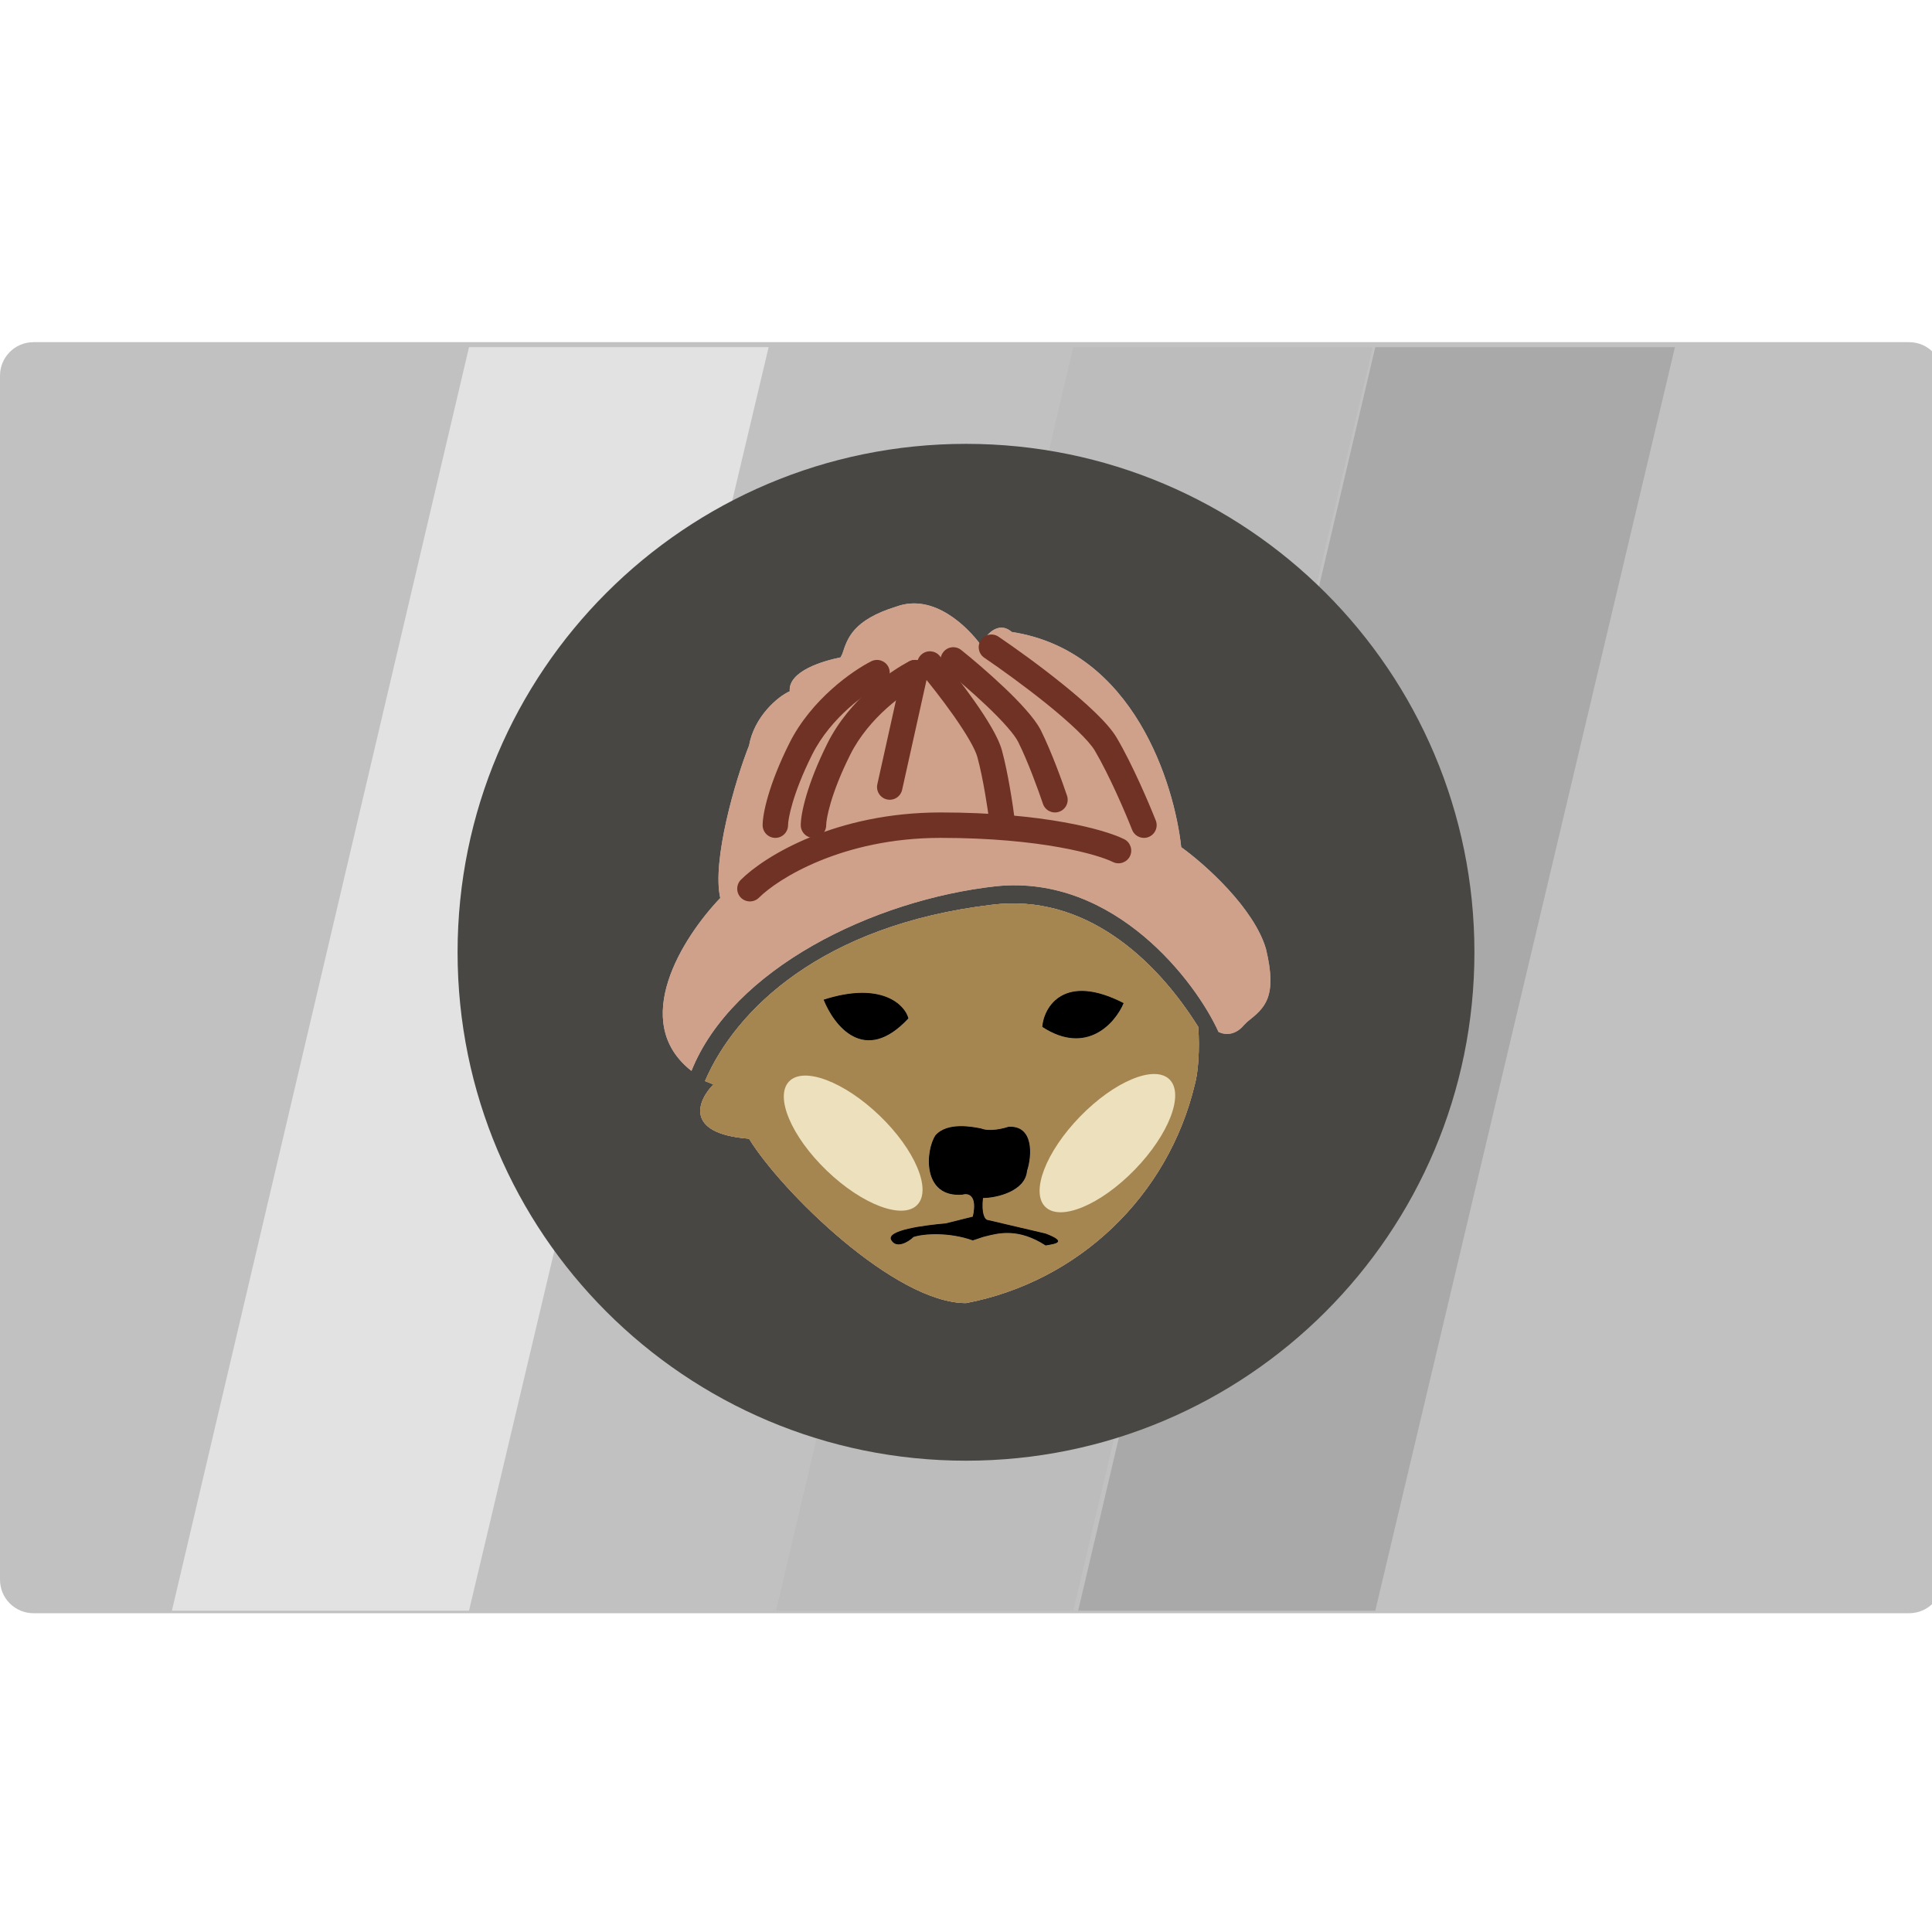 <svg width="40" height="40" viewBox="0 0 38 38" fill="none" xmlns="http://www.w3.org/2000/svg">
    <g id="WIFUSD" clip-path="url(#clip0_783_1389)">
        <g id="Group 4673">
            <path id="Vector" d="M37.55 31.73H0.659C0.295 31.73 0 31.435 0 31.072V7.388C0 7.025 0.295 6.73 0.659 6.73H37.551C37.914 6.73 38.209 7.025 38.209 7.388V31.072C38.209 31.436 37.914 31.73 37.55 31.73Z" fill="#C1C1C1"/>
            <path id="Vector 2" d="M15.264 31.681L21.109 6.828H27.002L21.109 31.681H15.264Z" fill="#BCBCBC"/>
            <path id="Vector 2.2" d="M21.206 31.681L27.05 6.828H32.944L27.05 31.681H21.206Z" fill="#A9A9A9"/>
            <path id="Vector 2.3" d="M3.381 31.681L9.225 6.828H15.118L9.225 31.681H3.381Z" fill="#E2E2E2"/>
        </g>
        <g id="WIF - Dogwifhat" clip-path="url(#clip1_783_1389)">
            <g id="Group 4675">
                <path id="Vector_2" d="M19 8.73C13.477 8.73 9 13.207 9 18.73C9 24.253 13.477 28.73 19 28.73C24.523 28.73 29 24.253 29 18.73C29 13.207 24.523 8.73 19 8.73ZM23.967 20.297C23.533 19.33 21.933 17.197 19.6 17.43C17.167 17.697 14.4 19.063 13.6 21.063C12.367 20.097 13.433 18.43 14.167 17.663C14 16.93 14.467 15.33 14.733 14.663C14.833 14.097 15.3 13.697 15.533 13.597C15.5 13.197 16.2 12.997 16.533 12.93L16.567 12.863C16.667 12.563 16.767 12.197 17.633 11.93C18.367 11.663 19.033 12.33 19.3 12.697C19.367 12.497 19.633 12.197 19.9 12.43C22.3 12.797 23.1 15.43 23.233 16.663C23.7 16.997 24.667 17.863 24.9 18.663C25.133 19.63 24.867 19.83 24.533 20.097L24.467 20.163C24.3 20.363 24.1 20.363 23.967 20.297ZM23.5 21.33C22.977 23.523 21.217 25.207 19 25.63C17.6 25.63 15.367 23.43 14.733 22.397C13.433 22.297 13.733 21.63 14.033 21.33L13.867 21.263C14.467 19.863 16.167 18.197 19.5 17.797C21.333 17.563 22.733 18.863 23.567 20.197C23.6 20.63 23.567 21.097 23.5 21.33ZM16.2 19.663C16.4 20.163 17 20.963 17.867 20.03C17.8 19.763 17.333 19.297 16.2 19.663ZM17.533 24.397C17.4 24.197 18.2 24.097 18.6 24.063L19.133 23.93C19.233 23.497 19.033 23.463 18.933 23.497C18.133 23.563 18.2 22.63 18.4 22.33C18.633 22.063 19.133 22.163 19.3 22.197C19.467 22.263 19.733 22.197 19.833 22.163C20.333 22.13 20.3 22.73 20.2 23.03C20.167 23.43 19.6 23.563 19.333 23.563C19.3 23.863 19.367 23.997 19.433 23.997L20.567 24.263C21 24.43 20.767 24.463 20.567 24.497C20 24.13 19.6 24.263 19.333 24.33L19.133 24.397C18.667 24.23 18.167 24.263 17.967 24.33C17.867 24.43 17.633 24.563 17.533 24.397ZM20.5 20.197C20.533 19.797 20.933 19.13 22.1 19.73C21.933 20.13 21.367 20.763 20.5 20.197Z" fill="#494744"/>
                <g id="Subtract">
                    <path d="M19.6 17.43C21.933 17.197 23.533 19.33 23.966 20.297C24.1 20.363 24.3 20.363 24.466 20.163L24.533 20.097L24.544 20.088C24.872 19.825 25.131 19.619 24.9 18.663C24.666 17.863 23.7 16.997 23.233 16.663C23.1 15.43 22.3 12.797 19.9 12.43C19.633 12.197 19.366 12.497 19.3 12.697C19.033 12.33 18.366 11.663 17.633 11.93C16.79 12.19 16.672 12.544 16.575 12.839C16.572 12.847 16.569 12.855 16.567 12.863L16.533 12.93C16.2 12.997 15.5 13.197 15.533 13.597C15.3 13.697 14.833 14.097 14.733 14.663C14.466 15.33 14 16.93 14.166 17.663C13.433 18.43 12.367 20.097 13.6 21.063C14.4 19.063 17.166 17.697 19.6 17.43Z" fill="#CFA18B"/>
                    <path fill-rule="evenodd" clip-rule="evenodd" d="M19 25.63C21.216 25.207 22.977 23.523 23.5 21.33C23.567 21.097 23.6 20.63 23.567 20.197C22.733 18.863 21.333 17.563 19.5 17.797C16.166 18.197 14.466 19.863 13.867 21.263L14.033 21.33C13.733 21.63 13.433 22.297 14.733 22.397C15.367 23.43 17.6 25.63 19 25.63ZM16.2 19.663C16.4 20.163 17 20.963 17.866 20.03C17.8 19.763 17.333 19.297 16.2 19.663ZM19.133 23.93L18.6 24.063C18.2 24.097 17.4 24.197 17.533 24.397C17.633 24.563 17.866 24.43 17.966 24.33C18.166 24.263 18.666 24.23 19.133 24.397L19.333 24.33C19.348 24.326 19.364 24.322 19.38 24.318C19.645 24.25 20.032 24.151 20.567 24.497L20.58 24.494C20.777 24.462 20.99 24.426 20.567 24.263L19.433 23.997C19.366 23.997 19.3 23.863 19.333 23.563C19.6 23.563 20.166 23.43 20.2 23.03C20.3 22.73 20.333 22.13 19.833 22.163C19.733 22.197 19.466 22.263 19.3 22.197C19.133 22.163 18.633 22.063 18.4 22.33C18.2 22.63 18.133 23.563 18.933 23.497C19.033 23.463 19.233 23.497 19.133 23.93ZM20.5 20.197C20.533 19.797 20.933 19.13 22.1 19.73C21.933 20.13 21.366 20.763 20.5 20.197Z" fill="#CFA18B"/>
                </g>
                <path id="Vector 13 (Stroke)" fill-rule="evenodd" clip-rule="evenodd" d="M18.5 16.48C16.565 16.48 15.296 17.288 14.927 17.657C14.829 17.754 14.671 17.754 14.573 17.657C14.476 17.559 14.476 17.401 14.573 17.303C15.038 16.839 16.435 15.98 18.5 15.98C20.518 15.98 21.729 16.315 22.112 16.506C22.235 16.568 22.285 16.718 22.224 16.842C22.162 16.965 22.012 17.015 21.888 16.954C21.605 16.812 20.482 16.48 18.5 16.48Z" fill="#703225"/>
                <path id="Subtract_2" fill-rule="evenodd" clip-rule="evenodd" d="M19 25.63C21.217 25.207 22.977 23.523 23.5 21.33C23.567 21.097 23.6 20.63 23.567 20.197C22.733 18.863 21.333 17.563 19.5 17.797C16.167 18.197 14.467 19.863 13.867 21.263L14.033 21.33C13.733 21.63 13.433 22.297 14.733 22.397C15.367 23.43 17.6 25.63 19 25.63ZM16.2 19.663C16.4 20.163 17 20.963 17.867 20.03C17.8 19.763 17.333 19.297 16.2 19.663ZM18.933 23.497C19.033 23.463 19.233 23.497 19.133 23.93L18.6 24.063C18.2 24.097 17.4 24.197 17.533 24.397C17.633 24.563 17.867 24.43 17.967 24.33C18.167 24.263 18.667 24.23 19.133 24.397L19.333 24.33C19.348 24.326 19.364 24.322 19.38 24.318C19.645 24.25 20.032 24.151 20.567 24.497C20.571 24.496 20.576 24.495 20.58 24.494C20.777 24.462 20.99 24.426 20.567 24.263L19.433 23.997C19.367 23.997 19.3 23.863 19.333 23.563C19.6 23.563 20.167 23.43 20.2 23.03C20.3 22.73 20.333 22.13 19.833 22.163C19.733 22.197 19.467 22.263 19.3 22.197C19.133 22.163 18.633 22.063 18.4 22.33C18.2 22.63 18.133 23.563 18.933 23.497ZM20.5 20.197C20.533 19.797 20.933 19.13 22.1 19.73C21.933 20.13 21.367 20.763 20.5 20.197Z" fill="#A58651"/>
                <g id="Subtract_3">
                    <path d="M16.2 19.663C16.4 20.163 17 20.963 17.867 20.03C17.8 19.763 17.334 19.297 16.2 19.663Z" fill="black"/>
                    <path d="M19.134 23.93C19.233 23.497 19.034 23.463 18.933 23.497C18.134 23.563 18.2 22.63 18.4 22.33C18.634 22.063 19.134 22.163 19.3 22.197C19.467 22.263 19.733 22.197 19.834 22.163C20.334 22.13 20.3 22.73 20.2 23.03C20.167 23.43 19.6 23.563 19.334 23.563C19.3 23.863 19.367 23.997 19.433 23.997L20.567 24.263C20.991 24.426 20.777 24.462 20.58 24.494L20.567 24.497C20.032 24.151 19.646 24.25 19.38 24.318C19.364 24.322 19.349 24.326 19.334 24.33L19.134 24.397C18.667 24.23 18.167 24.263 17.967 24.33C17.867 24.43 17.634 24.563 17.534 24.397C17.4 24.197 18.2 24.097 18.6 24.063L19.134 23.93Z" fill="black"/>
                    <path d="M20.5 20.197C20.534 19.797 20.933 19.13 22.1 19.73C21.933 20.13 21.367 20.763 20.5 20.197Z" fill="black"/>
                </g>
                <ellipse id="Ellipse 26" cx="16.781" cy="22.484" rx="0.75" ry="1.75" transform="rotate(-46.102 16.781 22.484)" fill="#EDE0BD"/>
                <ellipse id="Ellipse 27" cx="21.781" cy="22.484" rx="0.75" ry="1.75" transform="rotate(44.19 21.781 22.484)" fill="#EDE0BD"/>
                <path id="Vector 14 (Stroke)" fill-rule="evenodd" clip-rule="evenodd" d="M17.474 13.118C17.535 13.242 17.485 13.392 17.362 13.454C17.058 13.605 16.342 14.106 15.974 14.842C15.582 15.626 15.5 16.119 15.5 16.23C15.5 16.368 15.388 16.48 15.25 16.48C15.112 16.48 15 16.368 15 16.23C15 16.008 15.118 15.434 15.526 14.618C15.958 13.754 16.775 13.188 17.138 13.006C17.262 12.945 17.412 12.995 17.474 13.118Z" fill="#703225"/>
                <path id="Vector 17 (Stroke)" fill-rule="evenodd" clip-rule="evenodd" d="M18.224 13.118C18.285 13.242 18.235 13.392 18.112 13.454C17.808 13.605 17.092 14.106 16.724 14.842C16.331 15.626 16.25 16.119 16.25 16.23C16.25 16.368 16.138 16.48 16 16.48C15.862 16.48 15.75 16.368 15.75 16.23C15.75 16.008 15.868 15.434 16.276 14.618C16.708 13.754 17.525 13.188 17.888 13.006C18.012 12.945 18.162 12.995 18.224 13.118Z" fill="#703225"/>
                <path id="Vector 15 (Stroke)" fill-rule="evenodd" clip-rule="evenodd" d="M18.054 12.986C18.189 13.016 18.274 13.149 18.244 13.284L17.744 15.534C17.714 15.669 17.581 15.754 17.446 15.724C17.311 15.694 17.226 15.56 17.256 15.426L17.756 13.176C17.786 13.041 17.919 12.956 18.054 12.986Z" fill="#703225"/>
                <path id="Vector 16 (Stroke)" fill-rule="evenodd" clip-rule="evenodd" d="M18.555 12.824C18.641 12.716 18.798 12.698 18.906 12.785C19.119 12.955 19.449 13.235 19.753 13.524C19.906 13.668 20.053 13.818 20.177 13.959C20.298 14.096 20.409 14.238 20.474 14.368C20.682 14.785 20.903 15.398 20.987 15.651C21.031 15.782 20.96 15.924 20.829 15.967C20.698 16.011 20.556 15.94 20.513 15.809C20.43 15.562 20.218 14.975 20.026 14.592C19.991 14.522 19.916 14.418 19.802 14.289C19.691 14.163 19.555 14.025 19.409 13.886C19.117 13.609 18.798 13.338 18.594 13.175C18.486 13.089 18.468 12.932 18.555 12.824Z" fill="#703225"/>
                <path id="Vector 19 (Stroke)" fill-rule="evenodd" clip-rule="evenodd" d="M19.293 12.59C19.371 12.475 19.526 12.446 19.64 12.523C19.957 12.738 20.451 13.092 20.904 13.458C21.131 13.641 21.35 13.829 21.533 14.006C21.712 14.178 21.872 14.354 21.965 14.512C22.276 15.039 22.606 15.817 22.733 16.139C22.783 16.267 22.72 16.412 22.591 16.463C22.463 16.513 22.318 16.45 22.267 16.321C22.144 16.006 21.824 15.258 21.535 14.766C21.478 14.669 21.359 14.532 21.186 14.366C21.017 14.203 20.81 14.025 20.59 13.847C20.149 13.492 19.668 13.146 19.36 12.937C19.245 12.859 19.216 12.704 19.293 12.59Z" fill="#703225"/>
                <path id="Vector 18 (Stroke)" fill-rule="evenodd" clip-rule="evenodd" d="M18.129 12.869C18.235 12.78 18.392 12.794 18.481 12.899C18.656 13.108 18.925 13.447 19.167 13.791C19.288 13.962 19.403 14.138 19.497 14.3C19.589 14.459 19.669 14.62 19.707 14.76C19.829 15.209 19.925 15.854 19.958 16.119C19.975 16.256 19.878 16.381 19.741 16.398C19.604 16.415 19.479 16.318 19.462 16.181C19.43 15.922 19.337 15.305 19.224 14.892C19.204 14.816 19.151 14.7 19.064 14.55C18.98 14.405 18.873 14.243 18.758 14.078C18.526 13.749 18.266 13.421 18.098 13.221C18.009 13.115 18.023 12.957 18.129 12.869Z" fill="#703225"/>
            </g>
        </g>
    </g>
    <defs>
        <clipPath id="clip0_783_1389">
            <rect width="38.209" height="38.21" fill="white" transform="translate(0 0.73)"/>
        </clipPath>
        <clipPath id="clip1_783_1389">
            <rect width="20" height="20" fill="white" transform="translate(9 8.73)"/>
        </clipPath>
    </defs>
</svg>
